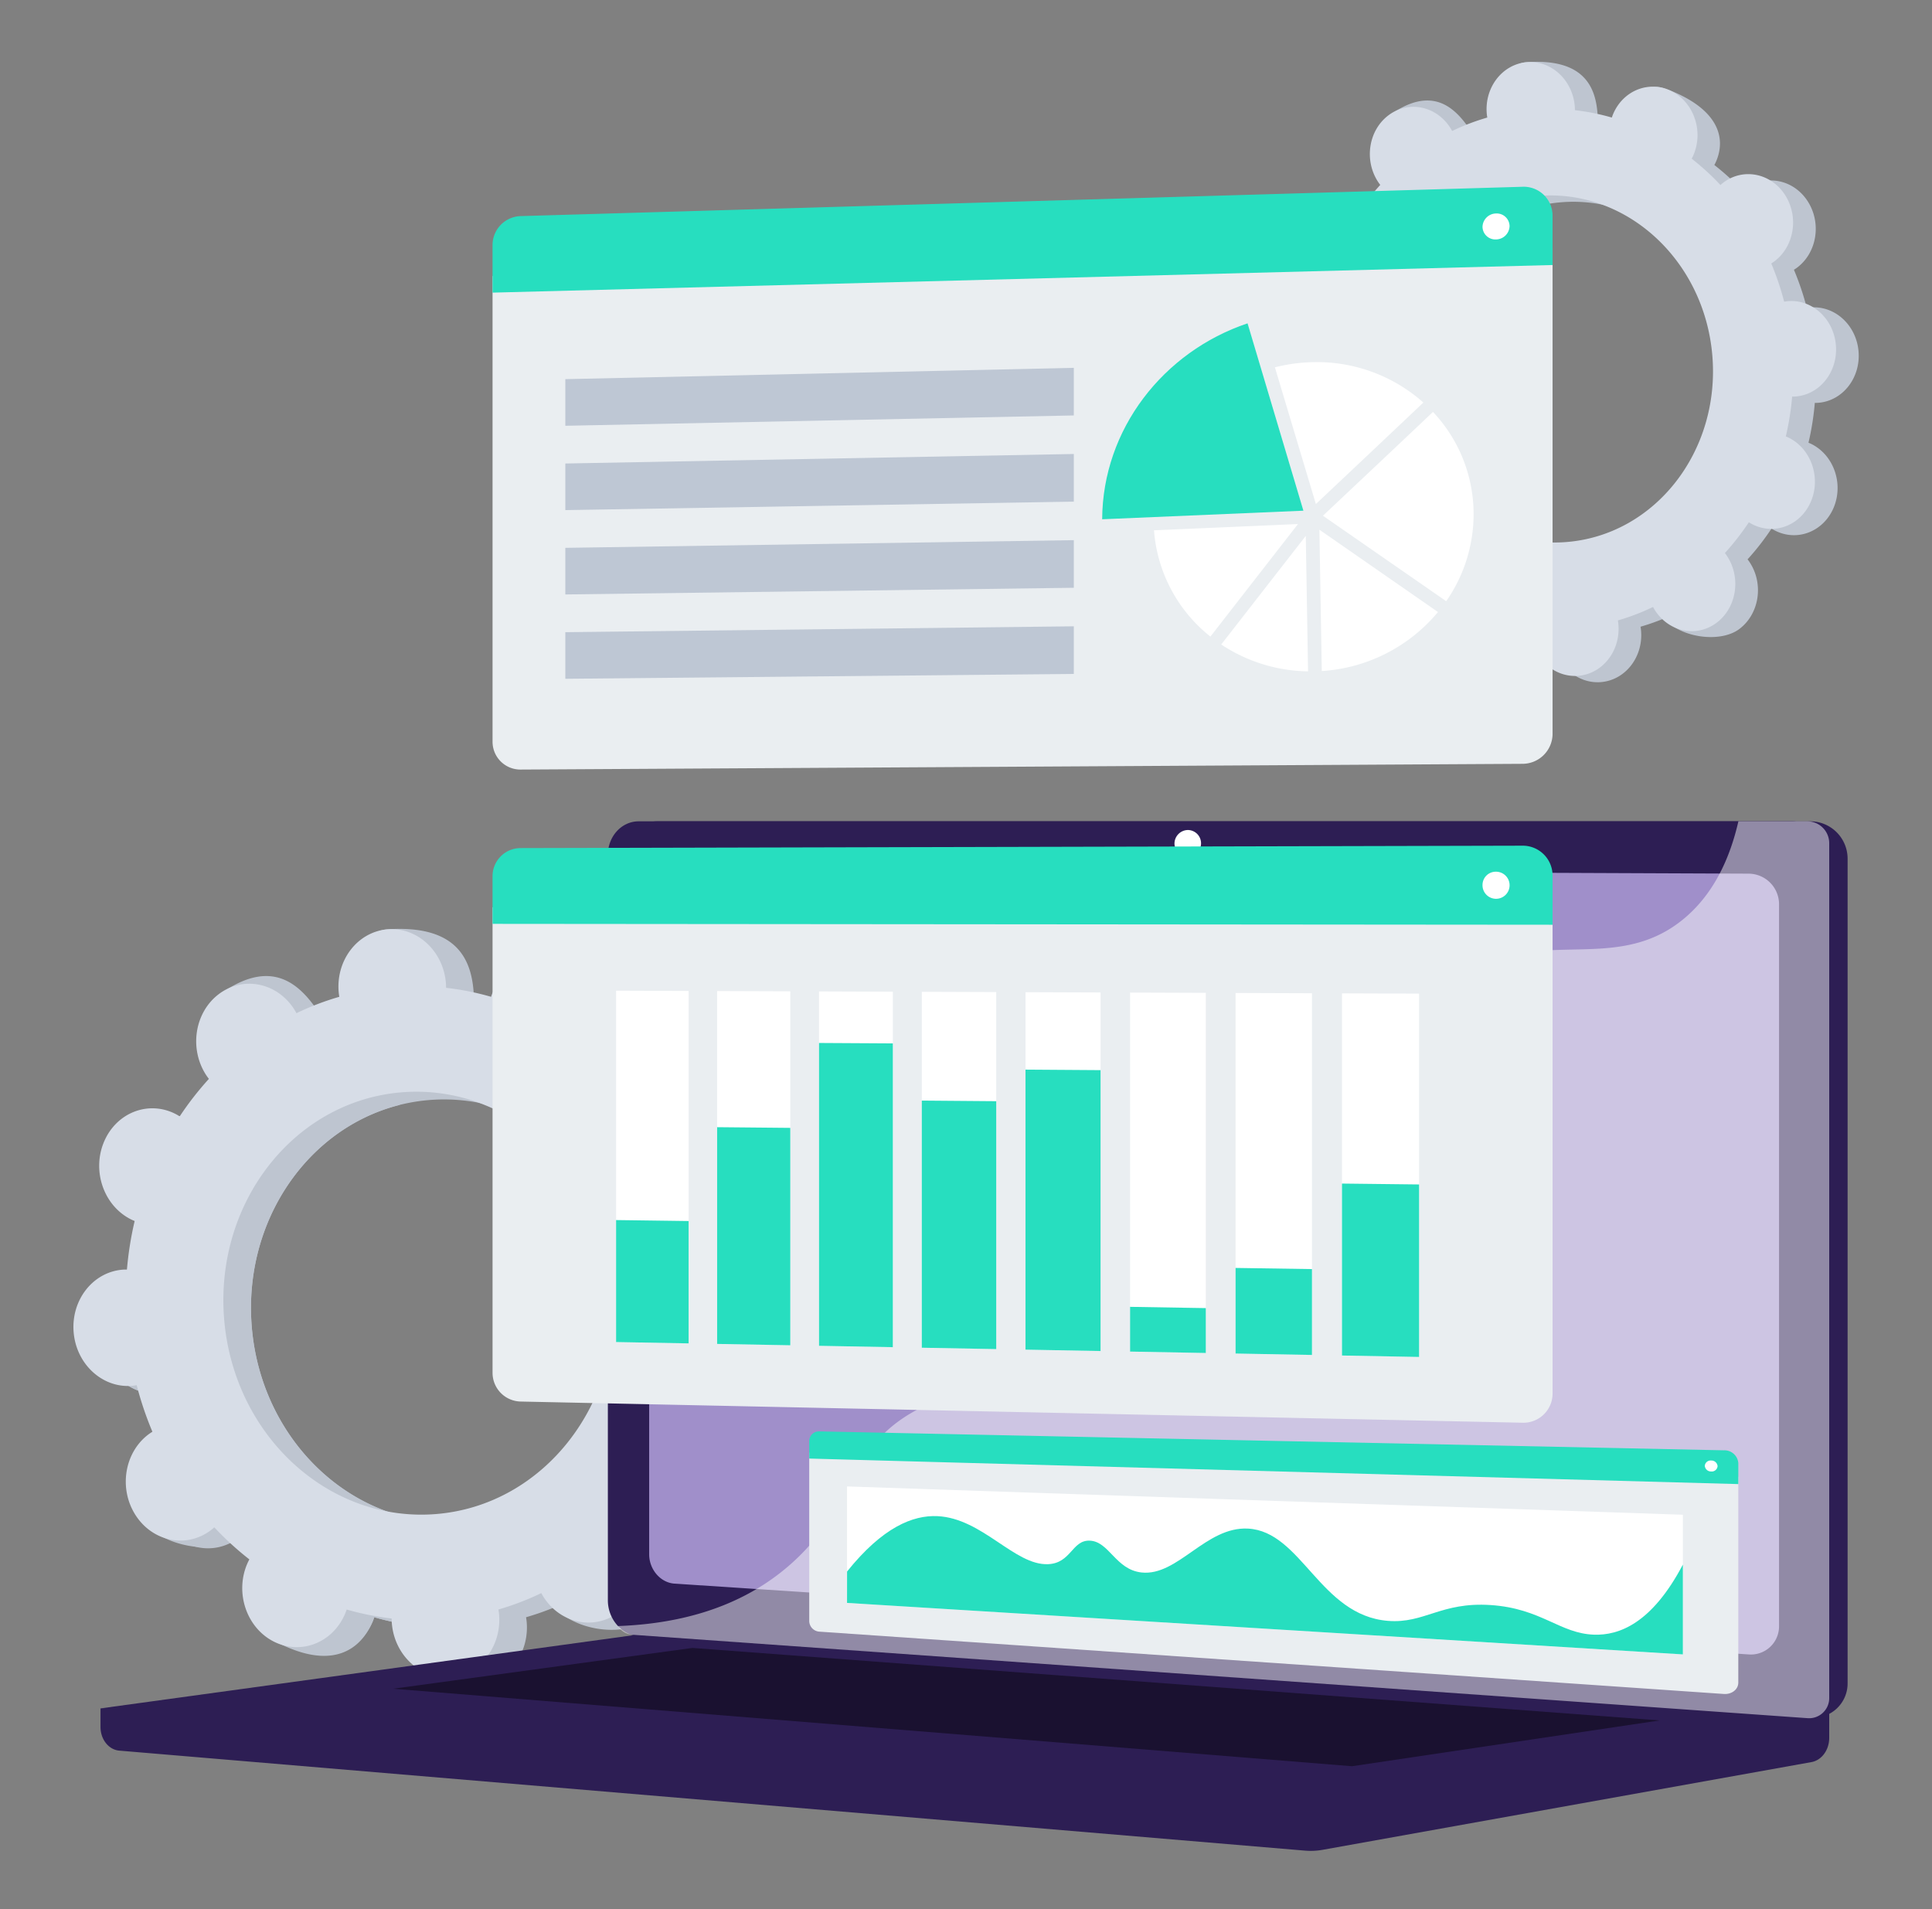 <svg xmlns="http://www.w3.org/2000/svg" width="500" height="494" viewBox="0 0 500 494">
  <rect x="0" y="0" width="500" height="494" fill="#808080" stroke="none"/>
  <g id="Grupo_55684" data-name="Grupo 55684" transform="translate(-908 -1730)">
    <path id="Trazado_103178" data-name="Trazado 103178" d="M0,0H500V494H0Z" transform="translate(908 1730)" fill="none"/>
    <g id="Grupo_55242" data-name="Grupo 55242" transform="translate(1236.438 1746)">
      <path id="Trazado_103113" data-name="Trazado 103113" d="M130.579,157.529c-6.29.529-11.853-4.562-12.426-11.372s4.06-12.759,10.349-13.289c.325-.028.648-.031.97-.029a71.261,71.261,0,0,1,1.638-10.311c-.3-.121-.6-.248-.89-.4-5.733-2.947-8.234-10.331-5.587-16.492s9.443-8.77,15.176-5.824c.3.154.585.328.867.5a65.538,65.538,0,0,1,6.2-7.963c-.208-.271-.413-.547-.6-.842-3.642-5.632-2.411-13.331,2.748-17.194s12.3-2.43,15.936,3.2c.187.289.352.586.513.885a57.966,57.966,0,0,1,9.1-3.48c-.055-.344-.106-.689-.137-1.041-.573-6.81-1.815-14.5,4.483-14.93,14.566-1,17.719,6.2,18.293,13.011.029.352.037.7.039,1.05a57.945,57.945,0,0,1,9.556,1.909c.108-.322.222-.642.358-.958,2.648-6.163,2.169-10.273,8.188-7.964,13.124,5.035,15.222,12.471,12.575,18.633-.139.322-.3.628-.456.931a65.3,65.3,0,0,1,7.446,6.813c.248-.222.5-.44.77-.642,5.161-3.863,12.3-2.43,15.936,3.2s2.41,13.331-2.749,17.194c-.265.2-.537.373-.81.543a71.49,71.49,0,0,1,3.34,9.893c.316-.056.634-.107.96-.134,6.29-.529,11.853,4.562,12.426,11.371s-4.06,12.76-10.349,13.29c-.325.028-.647.031-.97.029a71.22,71.22,0,0,1-1.638,10.31c.3.123.6.249.89.4,5.733,2.947,8.234,10.33,5.587,16.492s-9.443,8.77-15.176,5.823c-.3-.154-.585-.326-.867-.5a65.453,65.453,0,0,1-6.2,7.963c.208.272.413.548.6.842,3.641,5.632,2.41,13.331-2.751,17.2s-16.329,2.1-19.97-3.537c-.187-.288,3.682-.252,3.522-.551a58.044,58.044,0,0,1-9.1,3.48c.056.343.107.689.138,1.041.573,6.81-4.061,12.759-10.349,13.29S186.3,214.809,185.731,208c-.029-.352-.037-.7-.039-1.049a57.921,57.921,0,0,1-9.556-1.909c-.108.321-.222.642-.358.958-2.648,6.163-9.443,8.769-15.176,5.823s-8.234-10.33-5.587-16.492c.139-.322.3-.628.456-.931a65.493,65.493,0,0,1-7.446-6.813c-.248.221-.5.44-.77.642-5.161,3.863-12.3,2.43-15.936-3.2s-2.41-13.33,2.749-17.194c.265-.2.537-.373.81-.543a71.324,71.324,0,0,1-3.338-9.892C131.223,157.45,130.9,157.5,130.579,157.529Zm64.663,27.221c22.834-1.923,39.656-23.525,37.574-48.251S210.535,93.291,187.7,95.214s-39.657,23.526-37.575,48.252S172.407,186.675,195.242,184.751Z" transform="translate(-112.238 -58.861)" fill="#bec5d0"/>
      <path id="Trazado_103114" data-name="Trazado 103114" d="M207.056,121.707c-5.733-2.947-8.234-10.331-5.587-16.494s9.443-8.769,15.176-5.823c.3.154.585.328.867.5a65.539,65.539,0,0,1,6.2-7.963c-.208-.271-.413-.547-.6-.842-3.642-5.632-6.439-16.8-.91-20.118,10.494-6.29,15.953.495,19.594,6.127.187.288.353.586.513.884a57.933,57.933,0,0,1,9.1-3.479c-.056-.344-.107-.689-.138-1.041A12.792,12.792,0,0,1,254.4,63.85q2.1,15.973,3.938,31.976c-19.6,4.934-33.263,24.79-31.373,47.217,1.6,19,13.909,34.309,29.886,39.507-.037,2.078-.091,4.161-.072,6.24.052,5.645.419,11.3.791,16.953q-2.326-.47-4.6-1.124c-.108.321-.222.642-.358.958-2.648,6.163-8.564,9.909-19.113,4.959-5.835-2.739-4.3-9.465-1.649-15.628.138-.322.294-.628.454-.931a65.494,65.494,0,0,1-7.446-6.813c-.248.221-.5.44-.77.642-5.161,3.863-16.735,1.694-20.376-3.938s2.03-12.6,7.19-16.46c.265-.2.537-.373.81-.543a71.322,71.322,0,0,1-3.338-9.892c-.317.056-.636.106-.961.134-6.29.529-11.853-4.562-12.426-11.372s4.06-12.759,10.349-13.29c.325-.027.649-.03.97-.028a71.225,71.225,0,0,1,1.638-10.31C207.647,121.985,207.35,121.858,207.056,121.707Z" transform="translate(-189.075 -58.439)" fill="#bec5d0"/>
      <path id="Trazado_103115" data-name="Trazado 103115" d="M135.987,155.885c-6.289.529-11.853-4.562-12.425-11.372s4.06-12.759,10.348-13.289c.326-.028.649-.031.97-.029a71.41,71.41,0,0,1,1.638-10.311c-.3-.121-.6-.248-.889-.4-5.733-2.947-8.235-10.331-5.587-16.492s9.441-8.77,15.176-5.824c.3.155.585.328.867.505a65.465,65.465,0,0,1,6.2-7.964c-.208-.271-.413-.547-.6-.842-3.641-5.632-2.41-13.331,2.749-17.194s12.3-2.43,15.936,3.2c.187.289.351.586.513.885a57.923,57.923,0,0,1,9.1-3.48c-.055-.344-.107-.689-.137-1.041-.574-6.81,4.06-12.76,10.349-13.29s11.853,4.562,12.426,11.371c.029.354.037.7.039,1.05a57.967,57.967,0,0,1,9.556,1.909c.108-.322.221-.642.358-.958,2.648-6.163,9.441-8.77,15.175-5.823s8.235,10.33,5.587,16.492c-.138.322-.294.628-.454.931a65.488,65.488,0,0,1,7.446,6.813c.248-.221.5-.44.77-.642,5.159-3.863,12.3-2.43,15.936,3.2s2.41,13.331-2.749,17.2c-.265.2-.537.372-.811.543a71.332,71.332,0,0,1,3.34,9.892c.317-.056.636-.106.961-.134,6.29-.529,11.853,4.562,12.426,11.371s-4.06,12.76-10.349,13.29c-.325.028-.649.031-.97.029a71.368,71.368,0,0,1-1.638,10.31c.3.123.6.249.89.4,5.733,2.947,8.234,10.33,5.587,16.492s-9.443,8.77-15.176,5.823c-.3-.154-.586-.326-.867-.5a65.354,65.354,0,0,1-6.2,7.963c.209.271.414.548.6.842,3.641,5.633,2.41,13.331-2.749,17.2s-12.294,2.429-15.935-3.2c-.188-.29-.352-.586-.513-.885a58.087,58.087,0,0,1-9.1,3.48c.056.343.107.689.137,1.041.574,6.81-4.06,12.759-10.348,13.29s-11.853-4.562-12.426-11.371c-.03-.354-.037-.7-.039-1.05a57.923,57.923,0,0,1-9.556-1.909c-.11.322-.222.642-.358.958-2.649,6.163-9.443,8.77-15.176,5.823s-8.234-10.33-5.587-16.492c.139-.322.3-.628.454-.931a65.579,65.579,0,0,1-7.445-6.813c-.248.221-.5.44-.771.642-5.159,3.863-12.294,2.43-15.935-3.2s-2.411-13.331,2.749-17.2c.264-.2.536-.372.81-.543a71.328,71.328,0,0,1-3.339-9.892C136.631,155.807,136.313,155.857,135.987,155.885Zm64.663,27.221c22.834-1.923,39.657-23.525,37.575-48.251s-22.281-43.209-45.116-41.286-39.657,23.526-37.575,48.252S177.816,185.031,200.65,183.106Z" transform="translate(-123.514 -58.857)" fill="#d7dde7"/>
    </g>
    <g id="Grupo_55243" data-name="Grupo 55243" transform="translate(927 1970.381)">
      <path id="Trazado_103116" data-name="Trazado 103116" d="M387.857,385.97c-7.663.645-14.443-5.559-15.141-13.857s4.947-15.548,12.611-16.193c.4-.034.79-.038,1.181-.036a86.945,86.945,0,0,1,2-12.564c-.363-.149-.727-.3-1.085-.487-6.986-3.59-10.034-12.588-6.807-20.1s11.505-10.687,18.491-7.1c.366.188.714.4,1.056.615a79.774,79.774,0,0,1,7.556-9.7c-.254-.331-.5-.667-.736-1.025-4.436-6.863-2.936-16.245,3.35-20.952s14.982-2.961,19.419,3.9c.228.352.428.714.625,1.078a70.717,70.717,0,0,1,11.092-4.241c-.068-.419-.131-.839-.167-1.269-.7-8.3-2.212-17.667,5.462-18.192,17.75-1.216,21.591,7.556,22.291,15.855.036.429.044.855.048,1.279a70.768,70.768,0,0,1,11.644,2.325c.132-.392.271-.782.436-1.167,3.227-7.509,2.644-12.517,9.977-9.7,15.992,6.136,18.549,15.2,15.322,22.705-.168.393-.359.766-.554,1.134a79.633,79.633,0,0,1,9.073,8.3c.3-.27.611-.537.939-.783,6.287-4.707,14.982-2.96,19.418,3.9s2.937,16.244-3.349,20.952c-.322.242-.655.454-.988.662a87.026,87.026,0,0,1,4.068,12.054c.386-.068.774-.13,1.171-.164,7.664-.645,14.443,5.559,15.141,13.857s-4.947,15.548-12.611,16.193c-.4.034-.79.038-1.181.036a86.944,86.944,0,0,1-2,12.564c.363.149.727.3,1.085.487,6.986,3.59,10.034,12.588,6.808,20.1s-11.507,10.687-18.492,7.1c-.364-.188-.713-.4-1.056-.615a79.712,79.712,0,0,1-7.556,9.7c.255.331.5.667.736,1.025,4.437,6.863,2.937,16.244-3.35,20.952s-19.9,2.554-24.335-4.309c-.227-.351,4.488-.307,4.292-.671a70.593,70.593,0,0,1-11.091,4.241c.067.419.13.839.166,1.269.7,8.3-4.947,15.548-12.611,16.194s-14.443-5.559-15.141-13.857c-.037-.43-.046-.855-.048-1.279a70.776,70.776,0,0,1-11.645-2.325c-.132.392-.27.782-.436,1.167-3.227,7.509-11.505,10.685-18.491,7.1s-10.035-12.588-6.808-20.1c.169-.393.359-.766.554-1.134a79.727,79.727,0,0,1-9.073-8.3c-.3.27-.611.537-.939.782-6.286,4.708-14.981,2.961-19.418-3.9s-2.937-16.244,3.35-20.953c.322-.24.654-.453.988-.661a86.874,86.874,0,0,1-4.069-12.054C388.642,385.875,388.255,385.937,387.857,385.97Zm78.794,33.171c27.826-2.344,48.324-28.667,45.787-58.8s-27.151-52.652-54.975-50.309-48.325,28.667-45.787,58.8S438.826,421.484,466.651,419.142Z" transform="translate(-365.508 -265.739)" fill="#bec5d0"/>
      <path id="Trazado_103117" data-name="Trazado 103117" d="M481.047,342.319c-6.986-3.59-10.034-12.588-6.807-20.1s11.505-10.687,18.491-7.1c.365.188.714.4,1.056.615a79.774,79.774,0,0,1,7.556-9.7c-.254-.33-.5-.667-.736-1.026-4.436-6.863-7.845-20.477-1.108-24.515,12.786-7.664,19.44.6,23.877,7.466.228.353.428.714.625,1.078a70.72,70.72,0,0,1,11.092-4.242c-.068-.418-.131-.838-.167-1.268a15.574,15.574,0,0,1,3.809-11.712q2.562,19.463,4.8,38.964c-23.88,6.011-40.532,30.206-38.23,57.535,1.95,23.158,16.949,41.808,36.418,48.141-.046,2.531-.111,5.068-.087,7.6.064,6.879.51,13.772.963,20.658q-2.834-.573-5.6-1.37c-.132.393-.27.783-.436,1.168-3.227,7.509-10.435,12.074-23.29,6.041-7.111-3.336-5.236-11.534-2.01-19.042.169-.393.359-.766.554-1.134a79.815,79.815,0,0,1-9.073-8.3c-.3.27-.611.537-.939.782-6.286,4.708-20.392,2.065-24.829-4.8s2.474-15.348,8.761-20.056c.322-.242.654-.454.988-.663a86.8,86.8,0,0,1-4.069-12.053c-.386.068-.773.13-1.17.164-7.664.645-14.444-5.559-15.142-13.857s4.947-15.549,12.611-16.193c.4-.034.791-.038,1.181-.036a87.1,87.1,0,0,1,2-12.564C481.769,342.658,481.405,342.5,481.047,342.319Z" transform="translate(-459.137 -265.225)" fill="#bec5d0"/>
      <path id="Trazado_103118" data-name="Trazado 103118" d="M394.448,383.966c-7.664.646-14.443-5.557-15.141-13.856s4.947-15.549,12.611-16.194c.4-.034.79-.037,1.181-.035a86.912,86.912,0,0,1,2-12.564c-.363-.15-.727-.3-1.085-.488-6.986-3.59-10.035-12.587-6.808-20.1s11.505-10.685,18.492-7.1c.364.188.713.4,1.056.614a79.779,79.779,0,0,1,7.556-9.7c-.255-.331-.5-.667-.736-1.026-4.437-6.863-2.937-16.244,3.35-20.952s14.982-2.96,19.419,3.9c.227.351.428.714.625,1.077a70.7,70.7,0,0,1,11.091-4.241c-.068-.418-.13-.838-.166-1.268-.7-8.3,4.947-15.549,12.611-16.194s14.443,5.559,15.141,13.856c.036.431.046.856.048,1.279a70.667,70.667,0,0,1,11.645,2.326c.132-.392.27-.782.436-1.167,3.226-7.509,11.505-10.685,18.491-7.1s10.035,12.588,6.808,20.1c-.169.393-.359.766-.554,1.133a79.934,79.934,0,0,1,9.073,8.3c.3-.271.61-.537.938-.783,6.287-4.708,14.982-2.961,19.419,3.9s2.937,16.244-3.35,20.952c-.322.241-.654.454-.988.662a86.918,86.918,0,0,1,4.069,12.053c.385-.067.773-.129,1.17-.163,7.664-.645,14.443,5.559,15.142,13.856s-4.947,15.549-12.611,16.194c-.4.034-.791.038-1.182.035a87.048,87.048,0,0,1-1.995,12.564c.363.15.727.3,1.085.488,6.986,3.59,10.034,12.587,6.807,20.1s-11.505,10.686-18.491,7.1c-.365-.188-.714-.4-1.056-.614a79.788,79.788,0,0,1-7.556,9.7c.254.33.5.666.736,1.025,4.436,6.863,2.936,16.244-3.351,20.952s-14.981,2.961-19.418-3.9c-.228-.351-.428-.714-.625-1.077a70.707,70.707,0,0,1-11.092,4.241c.068.418.13.838.167,1.269.7,8.3-4.947,15.548-12.611,16.193s-14.443-5.557-15.142-13.856c-.036-.431-.044-.856-.048-1.279a70.63,70.63,0,0,1-11.644-2.326c-.133.393-.271.782-.436,1.167-3.227,7.509-11.505,10.687-18.493,7.1s-10.034-12.588-6.807-20.1c.168-.393.358-.766.554-1.134a79.747,79.747,0,0,1-9.074-8.3c-.3.27-.61.536-.938.782-6.287,4.708-14.982,2.961-19.419-3.9s-2.937-16.245,3.35-20.953c.322-.241.654-.453.988-.662a86.945,86.945,0,0,1-4.068-12.053C395.233,383.872,394.845,383.932,394.448,383.966Zm78.794,33.172c27.824-2.343,48.323-28.667,45.786-58.8s-27.151-52.653-54.976-50.309-48.323,28.667-45.785,58.8S445.418,419.481,473.242,417.138Z" transform="translate(-379.248 -265.734)" fill="#d7dde7"/>
    </g>
    <g id="Grupo_55244" data-name="Grupo 55244" transform="translate(934.011 1942.538)">
      <path id="Trazado_103119" data-name="Trazado 103119" d="M125.145,452.019l447.389-3.9v11.529c0,3.129-1.951,5.79-4.594,6.265l-126.508,22.7a17.4,17.4,0,0,1-4.539.214L130.006,462.946c-2.74-.231-4.861-2.9-4.861-6.115Z" transform="translate(-125.145 -222.467)" fill="#2d1e54"/>
      <path id="Trazado_103120" data-name="Trazado 103120" d="M128.716,450.932l298.445,21.09a8.888,8.888,0,0,0,9.682-8.958V249.711a9.667,9.667,0,0,0-9.682-9.642H128.716c-4.4,0-7.958,3.9-7.958,8.717V441.653C120.758,446.467,124.316,450.621,128.716,450.932Z" transform="translate(15.304 -240.069)" fill="#2d1e54"/>
      <path id="Trazado_103121" data-name="Trazado 103121" d="M133.1,450.932l298.446,21.09a8.888,8.888,0,0,0,9.682-8.958V249.711a9.667,9.667,0,0,0-9.682-9.642H133.1c-4.4,0-7.957,3.9-7.957,8.717V441.653C125.145,446.467,128.7,450.621,133.1,450.932Z" transform="translate(6.159 -240.069)" fill="#2d1e54"/>
      <path id="Trazado_103122" data-name="Trazado 103122" d="M143.68,436.368l277.971,18.32a7.284,7.284,0,0,0,7.877-7.353V260.545a7.916,7.916,0,0,0-7.877-7.9L143.68,251.49c-3.629-.015-6.565,3.183-6.565,7.143V428.766C137.115,432.725,140.051,436.128,143.68,436.368Z" transform="translate(4.878 -239.103)" fill="#a08fca"/>
      <path id="Trazado_103123" data-name="Trazado 103123" d="M275.036,245.73a3.44,3.44,0,1,0,3.433-3.588A3.526,3.526,0,0,0,275.036,245.73Z" transform="translate(2.908 -239.894)" fill="#fff"/>
      <path id="Trazado_103124" data-name="Trazado 103124" d="M271.853,433.607l300.681,22.2-131.1,23.527a17.405,17.405,0,0,1-4.539.213L125.145,453.252,267.07,433.758A22.767,22.767,0,0,1,271.853,433.607Z" transform="translate(-125.145 -223.701)" fill="#2d1e54"/>
      <path id="Trazado_103125" data-name="Trazado 103125" d="M493.4,456.048,243.07,437.29,165.6,447.846,413.766,467.9Z" transform="translate(-89.881 -223.384)" fill="#1a1130"/>
      <path id="Trazado_103126" data-name="Trazado 103126" d="M202.419,392.416c23.008-12.38,41.1,3.306,58.557-12.17,10.585-9.383,5.388-16.38,18.412-30.4,14.425-15.529,23.817-10.309,38.315-24.286,18.331-17.674,9.163-31.423,24.952-44.112,19.155-15.394,39.813-1.146,58.047-15.909,7.864-6.367,12.179-15.624,14.433-25.469h17.842a5.664,5.664,0,0,1,5.665,5.661V466.887a5.207,5.207,0,0,1-5.665,5.258L128.811,450.554a4.9,4.9,0,0,1-3.666-2.241c22.266-.811,35.945-8.276,44.689-15.991C186.939,417.227,183.973,402.341,202.419,392.416Z" transform="translate(8.748 -240.069)" fill="#fff" opacity="0.48" style="mix-blend-mode: soft-light;isolation: isolate"/>
    </g>
    <g id="Grupo_55249" data-name="Grupo 55249" transform="translate(1035.471 1778.332)">
      <path id="Trazado_103127" data-name="Trazado 103127" d="M465.49,103.2V229.151a7.8,7.8,0,0,1-7.9,7.617L198.41,238.252a7.2,7.2,0,0,1-7.253-7.2V110.543Z" transform="translate(-191.157 -87.442)" fill="#eaeef1"/>
      <path id="Trazado_103128" data-name="Trazado 103128" d="M198.41,96.261l259.177-7.586a7.477,7.477,0,0,1,7.9,7.339V108.92l-274.333,7.145V103.718A7.509,7.509,0,0,1,198.41,96.261Z" transform="translate(-191.157 -88.672)" fill="#27debf"/>
      <g id="Grupo_55248" data-name="Grupo 55248" transform="translate(18.831 35.34)">
        <g id="Grupo_55247" data-name="Grupo 55247" transform="translate(138.933)">
          <g id="Grupo_55245" data-name="Grupo 55245" transform="translate(0)">
            <path id="Trazado_103129" data-name="Trazado 103129" d="M302.7,169.735l-14.453-48.48c-21.8,7.321-37.508,27.394-37.625,50.7Z" transform="translate(-250.617 -121.255)" fill="#27debf"/>
          </g>
          <g id="Grupo_55246" data-name="Grupo 55246" transform="translate(13.418 10.04)">
            <path id="Trazado_103130" data-name="Trazado 103130" d="M251.905,170.758a38.771,38.771,0,0,0,14.6,27.507l22.661-29.124Z" transform="translate(-251.905 -127.244)" fill="#fff"/>
            <path id="Trazado_103131" data-name="Trazado 103131" d="M232.592,167.229c8.773-8.26,19.374-18.263,27.815-26.264a41.429,41.429,0,0,0-28.681-10.443,43.119,43.119,0,0,0-9.738,1.332Z" transform="translate(-190.695 -130.512)" fill="#fff"/>
            <path id="Trazado_103132" data-name="Trazado 103132" d="M210,169.252,241.9,191.369a39.408,39.408,0,0,0,7.09-22.508,38.493,38.493,0,0,0-10.512-26.471q-3.509,3.324-7.789,7.364C222.068,157.9,213.421,166.036,210,169.252Z" transform="translate(-166.277 -129.507)" fill="#fff"/>
            <path id="Trazado_103133" data-name="Trazado 103133" d="M218.5,170.492l.615,36.575A42.586,42.586,0,0,0,249.19,191.8Z" transform="translate(-175.694 -127.13)" fill="#fff"/>
            <path id="Trazado_103134" data-name="Trazado 103134" d="M271.385,171.968l-21.883,28.1a41.592,41.592,0,0,0,22.472,6.954Z" transform="translate(-232.104 -127.005)" fill="#fff"/>
          </g>
        </g>
        <path id="Trazado_103135" data-name="Trazado 103135" d="M305.4,146.865l131.6-2.673V131.871L305.4,134.8Z" transform="translate(-305.397 -120.357)" fill="#bec7d4"/>
        <path id="Trazado_103136" data-name="Trazado 103136" d="M305.4,166.95l131.6-2.2V152.427l-131.6,2.462Z" transform="translate(-305.397 -118.618)" fill="#bec7d4"/>
        <path id="Trazado_103137" data-name="Trazado 103137" d="M305.4,187.036l131.6-1.73V172.984l-131.6,1.991Z" transform="translate(-305.397 -116.879)" fill="#bec7d4"/>
        <path id="Trazado_103138" data-name="Trazado 103138" d="M305.4,207.121l131.6-1.259V193.541l-131.6,1.52Z" transform="translate(-305.397 -115.14)" fill="#bec7d4"/>
      </g>
      <path id="Trazado_103139" data-name="Trazado 103139" d="M201.415,98.5a3.321,3.321,0,0,0,3.5,3.261,3.551,3.551,0,0,0,3.5-3.456,3.321,3.321,0,0,0-3.5-3.261A3.551,3.551,0,0,0,201.415,98.5Z" transform="translate(54.788 -88.132)" fill="#fff"/>
    </g>
    <g id="Grupo_55252" data-name="Grupo 55252" transform="translate(1035.471 1948.843)">
      <g id="Grupo_55250" data-name="Grupo 55250">
        <path id="Trazado_103140" data-name="Trazado 103140" d="M465.49,260.609V386.557a7.55,7.55,0,0,1-7.9,7.4L198.41,388.478a7.435,7.435,0,0,1-7.253-7.4V260.573Z" transform="translate(-191.157 -244.639)" fill="#eaeef1"/>
        <path id="Trazado_103141" data-name="Trazado 103141" d="M198.41,246.5l259.177-.619a7.723,7.723,0,0,1,7.9,7.552V266.34l-274.333-.23V253.762A7.267,7.267,0,0,1,198.41,246.5Z" transform="translate(-191.157 -245.882)" fill="#27debf"/>
        <path id="Trazado_103142" data-name="Trazado 103142" d="M201.415,255.451a3.505,3.505,0,1,0,3.5-3.361A3.429,3.429,0,0,0,201.415,255.451Z" transform="translate(54.788 -245.357)" fill="#fff"/>
      </g>
      <g id="Grupo_55251" data-name="Grupo 55251" transform="translate(31.972 37.522)">
        <path id="Trazado_103143" data-name="Trazado 103143" d="M223.014,374.83l19.946.37V281.185l-19.946-.073Z" transform="translate(-35.15 -280.424)" fill="#fff"/>
        <path id="Trazado_103144" data-name="Trazado 103144" d="M223.014,370.991l19.946.37V326.725l-19.946-.229Z" transform="translate(-35.15 -276.584)" fill="#27debf"/>
        <path id="Trazado_103145" data-name="Trazado 103145" d="M248.568,374.327l19.772.367v-93.6l-19.772-.072Z" transform="translate(-88.246 -280.431)" fill="#fff"/>
        <path id="Trazado_103146" data-name="Trazado 103146" d="M248.568,368.777l19.772.367v-22.22l-19.772-.3Z" transform="translate(-88.246 -274.881)" fill="#27debf"/>
        <path id="Trazado_103147" data-name="Trazado 103147" d="M273.9,373.829l19.6.364V281l-19.6-.072Z" transform="translate(-140.88 -280.439)" fill="#fff"/>
        <path id="Trazado_103148" data-name="Trazado 103148" d="M273.9,367.485l19.6.364V356.234l-19.6-.327Z" transform="translate(-140.88 -274.096)" fill="#27debf"/>
        <path id="Trazado_103149" data-name="Trazado 103149" d="M299.01,373.334l19.429.36V280.907l-19.429-.071Z" transform="translate(-193.056 -280.447)" fill="#fff"/>
        <path id="Trazado_103150" data-name="Trazado 103150" d="M299.01,371.772l19.429.36V299.443l-19.429-.134Z" transform="translate(-193.056 -278.884)" fill="#27debf"/>
        <path id="Trazado_103151" data-name="Trazado 103151" d="M323.9,372.844l19.262.357V280.815l-19.262-.07Z" transform="translate(-244.781 -280.455)" fill="#fff"/>
        <path id="Trazado_103152" data-name="Trazado 103152" d="M323.9,370.649l19.262.357V306.856L323.9,306.7Z" transform="translate(-244.781 -278.259)" fill="#27debf"/>
        <path id="Trazado_103153" data-name="Trazado 103153" d="M348.582,372.358l19.1.354V280.725l-19.1-.07Z" transform="translate(-296.06 -280.462)" fill="#fff"/>
        <path id="Trazado_103154" data-name="Trazado 103154" d="M348.582,371.318l19.1.354V293.06l-19.1-.111Z" transform="translate(-296.06 -279.422)" fill="#27debf"/>
        <path id="Trazado_103155" data-name="Trazado 103155" d="M373.049,371.877l18.933.351V280.635l-18.933-.069Z" transform="translate(-346.9 -280.47)" fill="#fff"/>
        <path id="Trazado_103156" data-name="Trazado 103156" d="M373.049,369.129l18.933.351V313.22l-18.933-.178Z" transform="translate(-346.9 -277.722)" fill="#27debf"/>
        <path id="Trazado_103157" data-name="Trazado 103157" d="M397.306,371.4l18.772.348v-91.2l-18.772-.069Z" transform="translate(-397.306 -280.477)" fill="#fff"/>
        <path id="Trazado_103158" data-name="Trazado 103158" d="M397.306,366.769l18.772.348V335.454l-18.772-.251Z" transform="translate(-397.306 -275.847)" fill="#27debf"/>
      </g>
    </g>
    <g id="Grupo_55255" data-name="Grupo 55255" transform="translate(1117.429 2100.404)">
      <path id="Trazado_103173" data-name="Trazado 103173" d="M387.281,396.931V450.2c0,1.768-1.682,3.086-3.752,2.944L149.36,437.01a2.8,2.8,0,0,1-2.521-2.792V390.67Z" transform="translate(-146.839 -385.194)" fill="#eaeef1"/>
      <path id="Trazado_103174" data-name="Trazado 103174" d="M149.36,385.622l234.17,4.9a3.6,3.6,0,0,1,3.752,3.281v5.458l-240.442-6.607v-4.462A2.506,2.506,0,0,1,149.36,385.622Z" transform="translate(-146.839 -385.622)" fill="#27debf"/>
      <path id="Trazado_103175" data-name="Trazado 103175" d="M160.067,428.9l216.312,13.322V406.082l-216.312-7.326Z" transform="translate(-150.283 -384.51)" fill="#fff"/>
      <path id="Trazado_103176" data-name="Trazado 103176" d="M160.067,428.3l216.311,13.322V418.39c-8.086,15.348-16.61,18.335-22.974,18.129-8.874-.286-13.61-6.792-26.767-7.666-12.848-.854-17.135,4.844-26.57,4.093-17.625-1.4-22.346-23.168-36.26-23.879-10.873-.555-18.14,12.357-27.5,11.36-6.768-.72-8.394-8.089-13.471-8.24-4.571-.136-4.763,5.831-10.732,6.088-8.663.373-16.989-11.877-28.63-12.428-6.366-.3-14.215,2.881-23.4,14.33Z" transform="translate(-150.283 -383.912)" fill="#27debf"/>
      <path id="Trazado_103177" data-name="Trazado 103177" d="M151.783,393.951a1.6,1.6,0,0,0,1.653,1.456,1.505,1.505,0,0,0,1.657-1.375,1.6,1.6,0,0,0-1.657-1.457A1.506,1.506,0,0,0,151.783,393.951Z" transform="translate(79.987 -385.033)" fill="#fff"/>
    </g>
  </g>
</svg>
